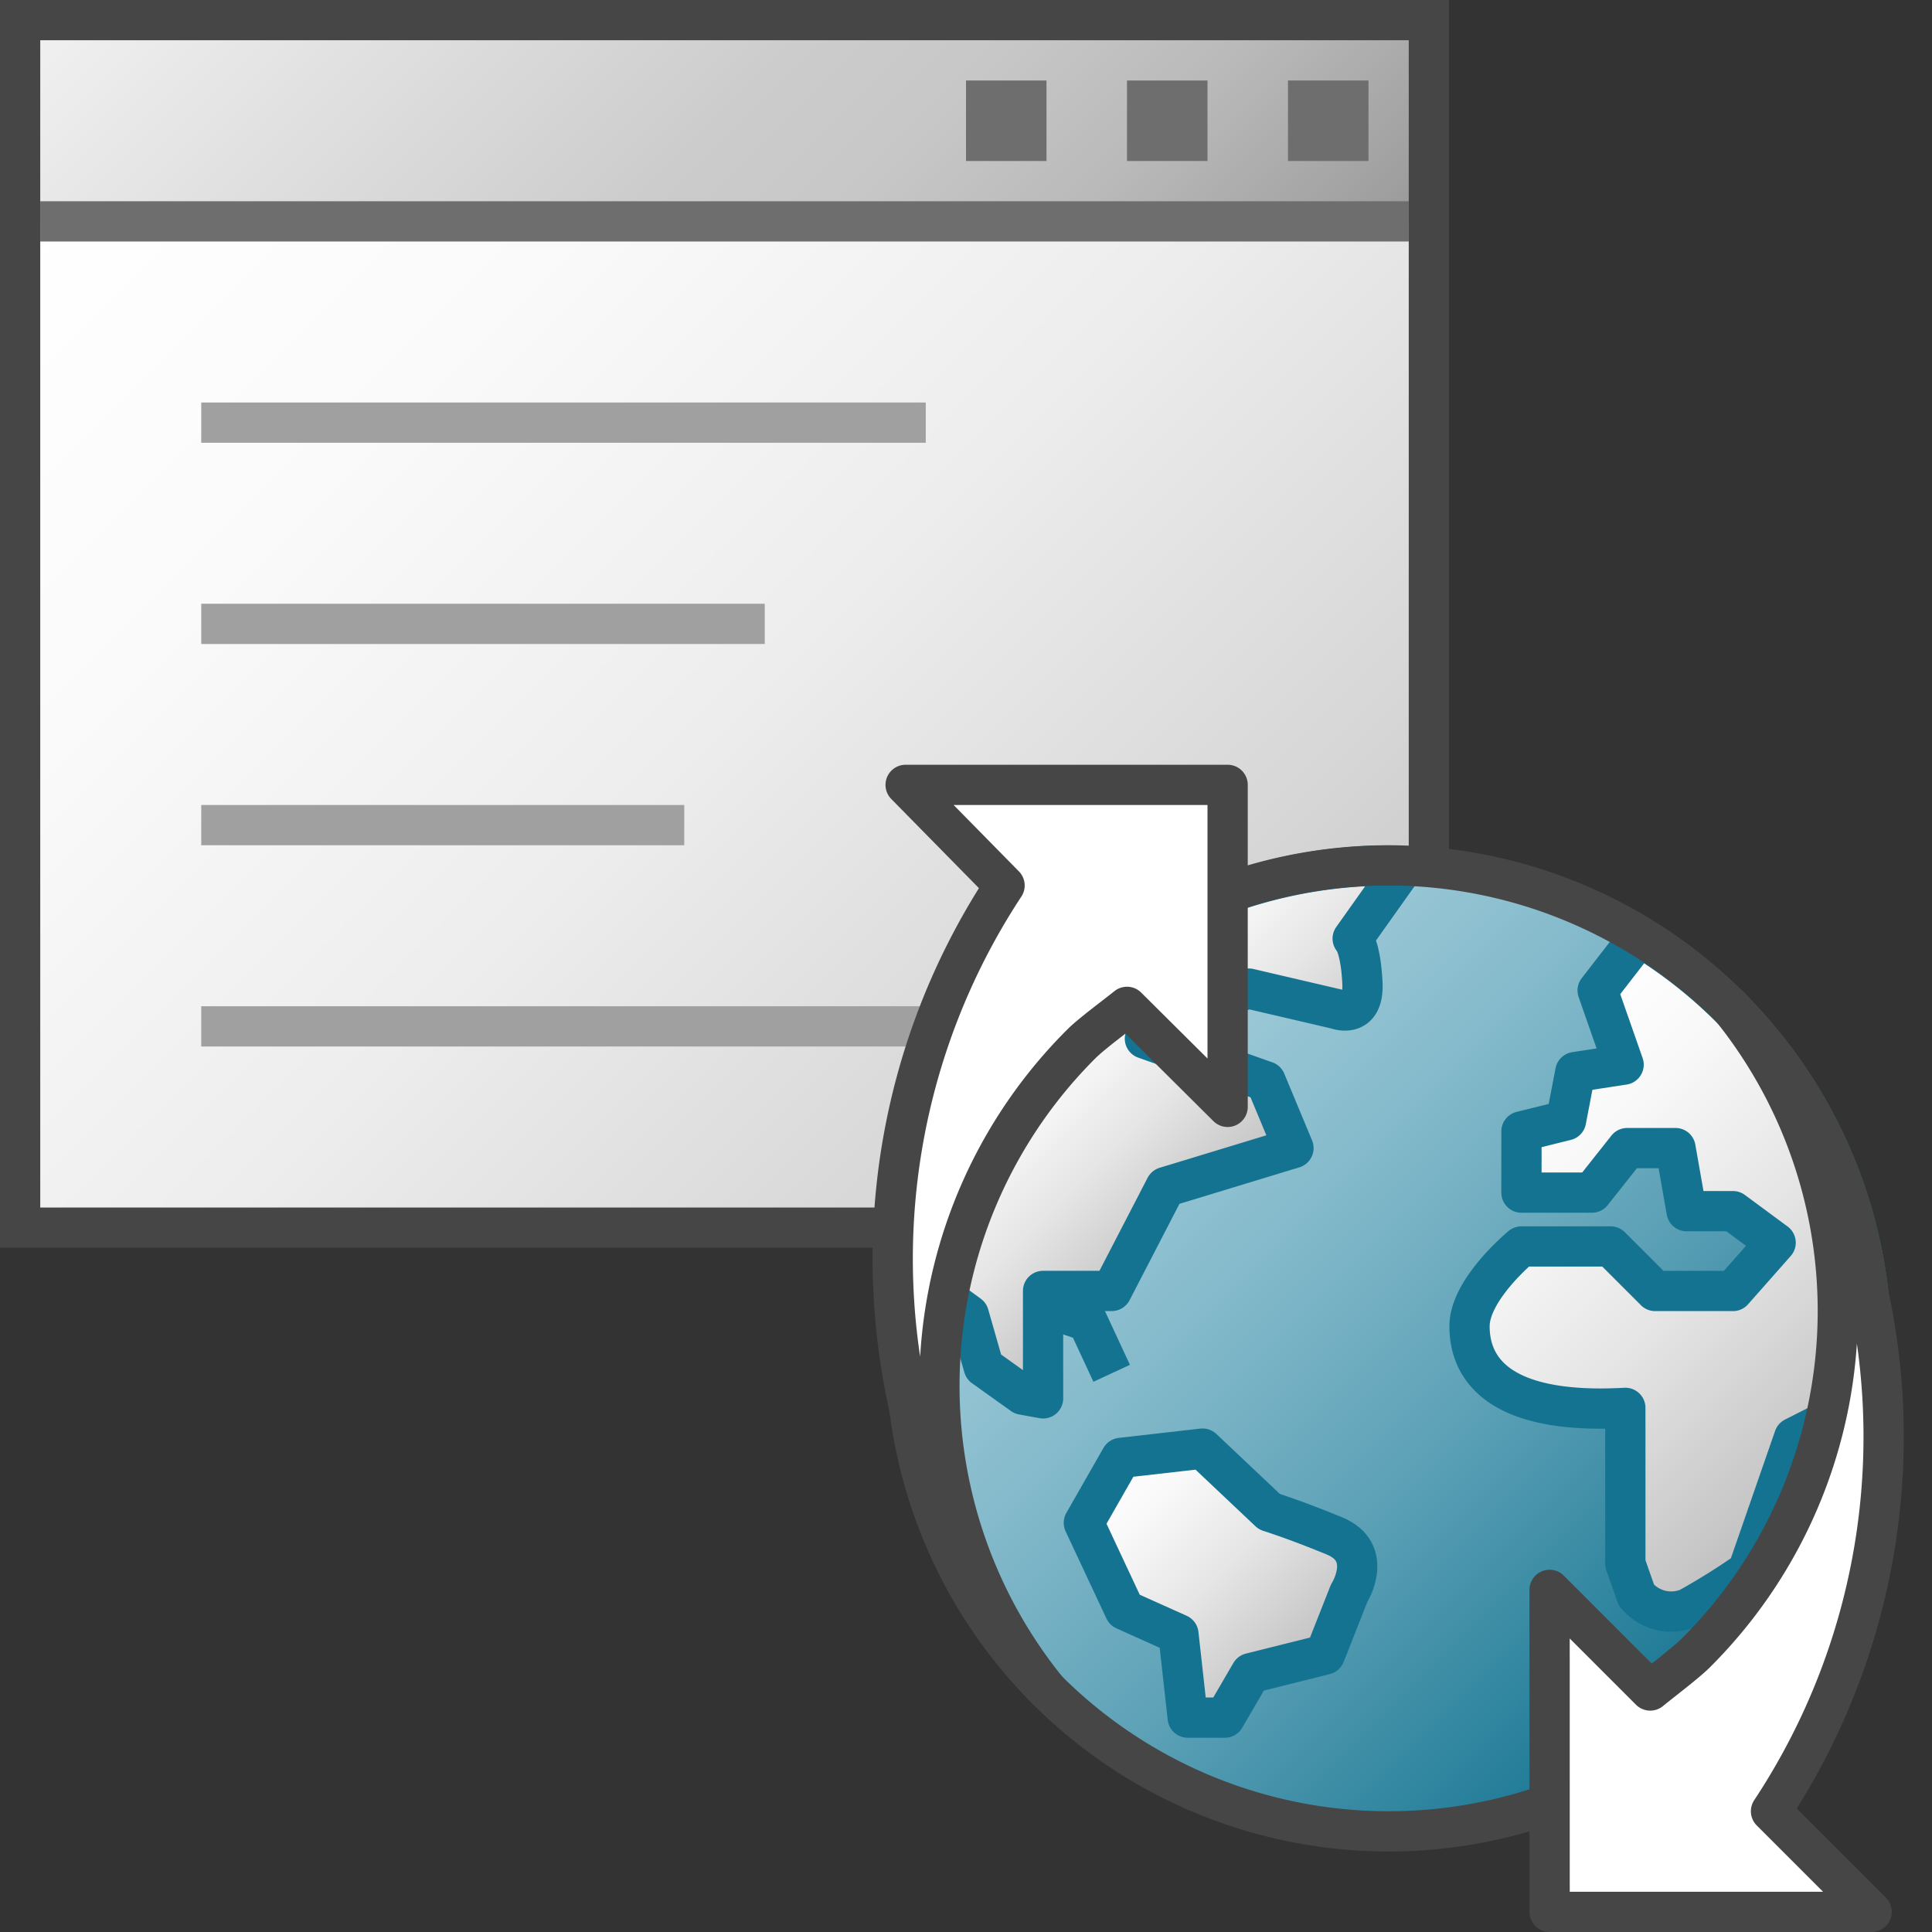 <svg id="Layer_1" data-name="Layer 1" xmlns="http://www.w3.org/2000/svg" xmlns:xlink="http://www.w3.org/1999/xlink" viewBox="0 0 48 48">
    <rect x="0" y="0" width="48" height="48" fill="#333333" stroke="none"/>
    <linearGradient id="front_-45" data-name="front -45" x1="40" y1="1470" x2="20" y2="1450" gradientTransform="translate(-12 -1457)" gradientUnits="userSpaceOnUse">
      <stop offset="0" stop-color="#f2f2f2"/>
      <stop offset="0.5" stop-color="#ccc"/>
      <stop offset="0.63" stop-color="#c7c7c7"/>
      <stop offset="0.779" stop-color="#b9b9b9"/>
      <stop offset="0.938" stop-color="#a2a2a2"/>
      <stop offset="0.99" stop-color="#999"/>
    </linearGradient>
    <linearGradient id="linear-gradient" x1="45" y1="1460" x2="15" y2="1430" gradientTransform="translate(-12 -1427)" gradientUnits="userSpaceOnUse">
      <stop offset="0" stop-color="#fff"/>
      <stop offset="0.232" stop-color="#fafafa"/>
      <stop offset="0.496" stop-color="#ededed"/>
      <stop offset="0.775" stop-color="#d6d6d6"/>
      <stop offset="1" stop-color="#bebebe"/>
    </linearGradient>
    <linearGradient id="linear-gradient-2" x1="26.019" y1="25.019" x2="42.982" y2="41.982" gradientUnits="userSpaceOnUse">
      <stop offset="0" stop-color="#a5cfdc"/>
      <stop offset="0.128" stop-color="#9cc9d7"/>
      <stop offset="0.335" stop-color="#84bacb"/>
      <stop offset="0.596" stop-color="#5ea2b7"/>
      <stop offset="0.896" stop-color="#28809b"/>
      <stop offset="1" stop-color="#147391"/>
    </linearGradient>
    <linearGradient id="paper_gradient" data-name="paper gradient" x1="26.474" y1="24.576" x2="31.279" y2="29.381" gradientUnits="userSpaceOnUse">
      <stop offset="0" stop-color="#fff"/>
      <stop offset="0.221" stop-color="#f8f8f8"/>
      <stop offset="0.541" stop-color="#e5e5e5"/>
      <stop offset="0.92" stop-color="#c6c6c6"/>
      <stop offset="1" stop-color="#bebebe"/>
    </linearGradient>
    <linearGradient id="paper_gradient-2" x1="27.525" y1="36.545" x2="32.502" y2="41.522" xlink:href="#paper_gradient"/>
    <linearGradient id="paper_gradient-3" x1="36.743" y1="27.256" x2="45.972" y2="36.485" xlink:href="#paper_gradient"/>
  <rect x="0.5" y="0.5" width="35" height="5" transform="translate(36 6) rotate(180)" fill="url(#front_-45)"/>
  <rect x="0.5" y="5.5" width="35" height="25" transform="translate(36 36) rotate(180)" fill="url(#linear-gradient)"/>
  <line x1="5" y1="10.5" x2="23" y2="10.5" fill="none" stroke="#a0a0a0" stroke-miterlimit="10"/>
  <line x1="5" y1="15.5" x2="19" y2="15.5" fill="none" stroke="#a0a0a0" stroke-miterlimit="10"/>
  <line x1="5" y1="25.5" x2="23" y2="25.5" fill="none" stroke="#a0a0a0" stroke-miterlimit="10"/>
  <line x1="1" y1="5.5" x2="35" y2="5.5" fill="none" stroke="#6e6e6e" stroke-miterlimit="10"/>
  <line x1="5" y1="20.5" x2="17" y2="20.5" fill="none" stroke="#a0a0a0" stroke-miterlimit="10"/>
  <rect x="0.5" y="0.5" width="35" height="30" transform="translate(36 31) rotate(180)" fill="none" stroke="#464646" stroke-miterlimit="10"/>
  <path d="M34.5,21.5a12,12,0,1,0,12,12A12.013,12.013,0,0,0,34.5,21.5Z" fill="url(#linear-gradient-2)"/>
  <rect x="24" y="2" width="2" height="2" fill="#6e6e6e"/>
  <rect x="28" y="2" width="2" height="2" fill="#6e6e6e"/>
  <rect x="32" y="2" width="2" height="2" fill="#6e6e6e"/>
  <path d="M22.657,31.655l.031,0,1.383,1.014.369,1.29.968.691.507.092V32.073h1.705l1.336-2.581,3.18-.968-.691-1.659-3-1.06.968-.737,1.613-.507,2.174.507s.695.273.649-.649-.242-1.1-.242-1.1l1.244-1.751-.018-.048c-.113,0-.223-.017-.336-.017A12.008,12.008,0,0,0,22.657,31.655Z" stroke="#147391" stroke-linejoin="round" fill="url(#paper_gradient)"/>
  <polyline points="25.914 32.46 27.02 32.829 27.619 34.119" fill="none" stroke="#147391" stroke-linejoin="round"/>
  <path d="M29.877,35.99l1.659,1.567s.6.184,1.613.6.369,1.429.369,1.429l-.6,1.521-1.843.461-.645,1.106h-.922l-.23-2.074L27.942,40l-1.014-2.166.922-1.613Z" stroke="#147391" stroke-linejoin="round" fill="url(#paper_gradient-2)"/>
  <path d="M40.733,23.266l-1.04,1.342.645,1.843-1.2.184-.23,1.2L37.8,28.11V29.63h1.751l.876-1.106h1.2l.276,1.567h1.152l1.06.783-1.06,1.2H41.122l-1.106-1.106H37.8s-1.29,1.06-1.29,1.982.553,2.212,3.871,2.028v3.871l.276.783a1.122,1.122,0,0,0,1.29.323,16.641,16.641,0,0,0,1.475-.922l1.152-3.318,1.853-.94a11.942,11.942,0,0,0-5.7-11.508Z" stroke="#147391" stroke-linejoin="round" fill="url(#paper_gradient-3)"/>
  <path d="M34.5,21.5a12,12,0,1,0,12,12A12.013,12.013,0,0,0,34.5,21.5Z" fill="none" stroke="#464646" stroke-miterlimit="10"/>
  <path d="M38.5,47.5h8L44,45a16.866,16.866,0,0,0-1.015-19.985,12,12,0,0,1-.854,16.053c-.25.25-.864.711-1.132.932l-2.5-2.5Z" fill="#fff" stroke="#464646" stroke-linecap="round" stroke-linejoin="round"/>
  <path d="M30.5,19.5h-8L24.958,22a16.87,16.87,0,0,0,1.057,19.985,12,12,0,0,1,.854-16.053c.25-.25.864-.7,1.131-.917L30.5,27.5Z" fill="#fff" stroke="#464646" stroke-linecap="round" stroke-linejoin="round"/>
</svg>
